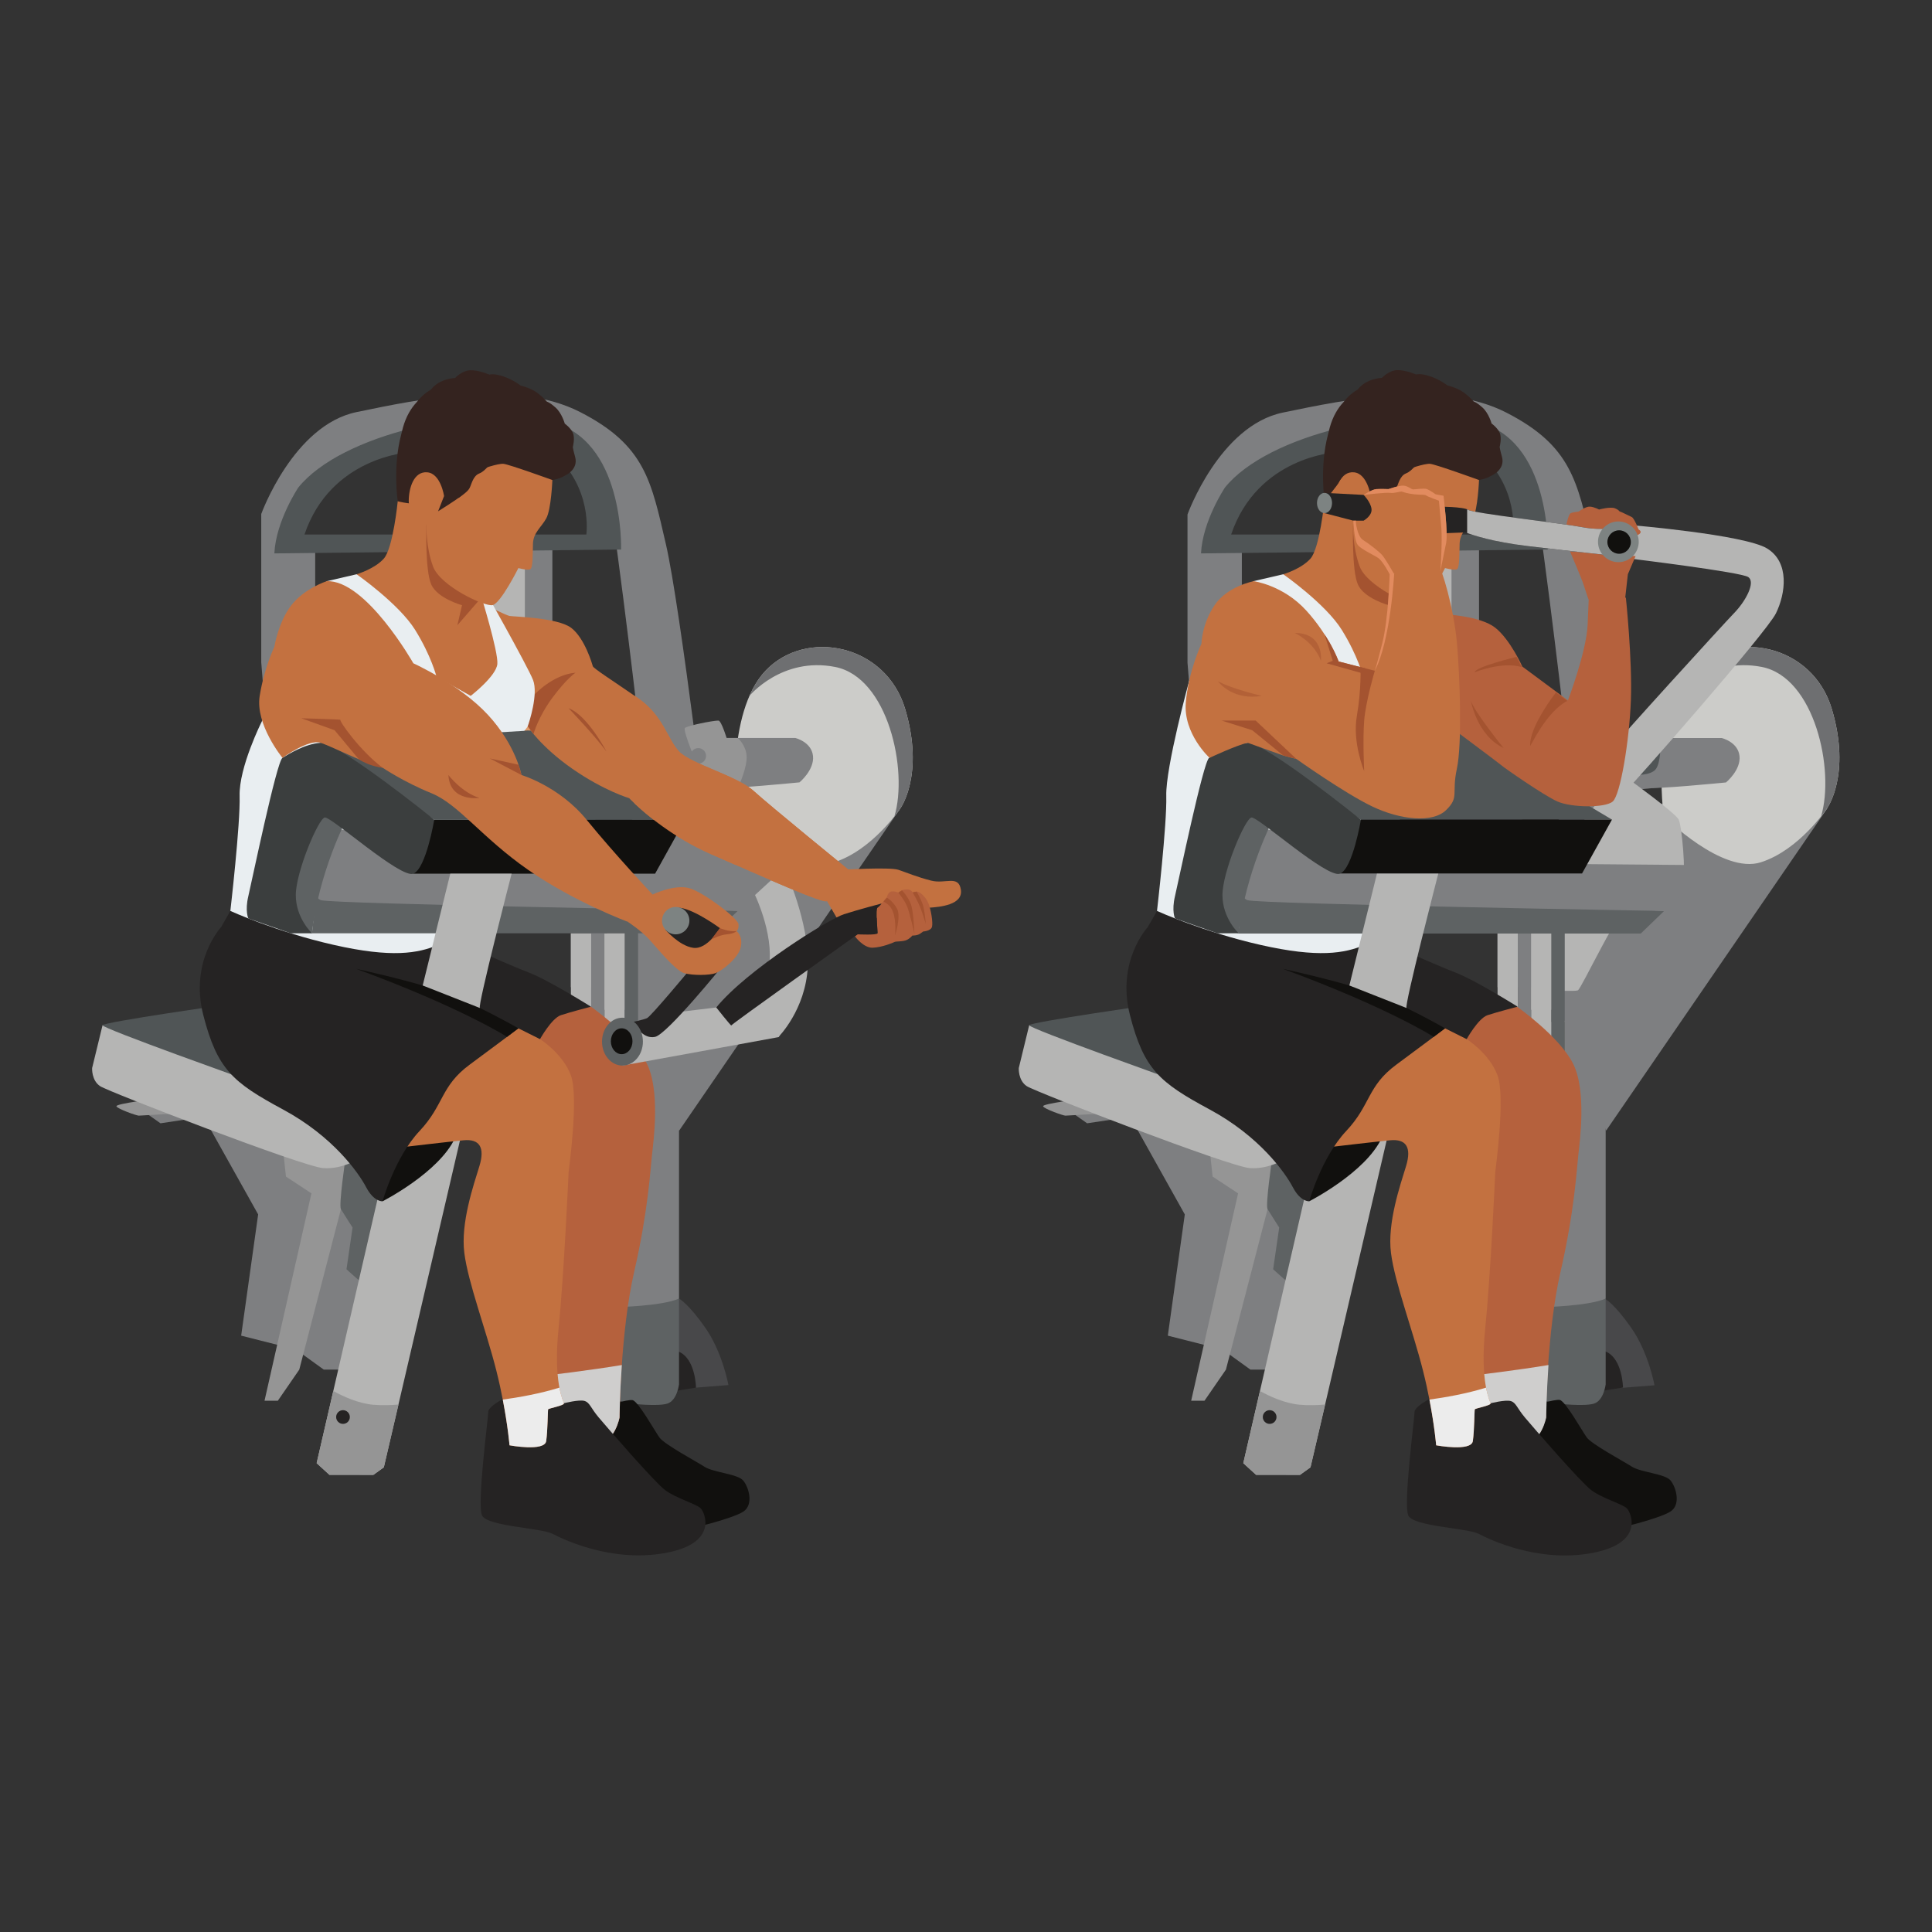 <?xml version="1.0" encoding="UTF-8" standalone="no"?>
<svg
   xmlns:dc="http://purl.org/dc/elements/1.1/"
   xmlns:cc="http://creativecommons.org/ns#"
   xmlns:rdf="http://www.w3.org/1999/02/22-rdf-syntax-ns#"
   xmlns:svg="http://www.w3.org/2000/svg"
   xmlns="http://www.w3.org/2000/svg"
   viewBox="0 0 2666.667 2666.667"
   height="2666.667"
   width="2666.667"
   xml:space="preserve"
   id="svg2"
   version="1.1"><rect x="0" y="0" width="2666.667" height="2666.667" fill="#333333" stroke="none"/><defs
     id="defs6" /><g
     transform="matrix(1.333,0,0,-1.333,0,2666.667)"
     id="g10"><g
       transform="scale(0.1)"
       id="g12"><g
         transform="scale(1.227)"
         id="g14"><path
           id="path16"
           style="fill:none;fill-opacity:1;fill-rule:nonzero;stroke:none"
           d="M 16300,0 H 0 V 16300 H 16300 V 0" /></g><g
         transform="scale(1.051)"
         id="g18"><path
           id="path20"
           style="fill:#48484a;fill-opacity:1;fill-rule:nonzero;stroke:none"
           d="m 15813.2,6238.11 c 0,0 90.7,-45.66 260.2,-288.95 169.5,-243.39 226.6,-562.78 226.6,-562.78 l -319.4,-25.21 c 0,0 -496.3,226.66 -507.7,407.37 -11.4,180.62 340.3,469.57 340.3,469.57" /></g><g
         transform="scale(1.031)"
         id="g22"><path
           id="path24"
           style="fill:#252323;fill-opacity:1;fill-rule:nonzero;stroke:none"
           d="m 16090.6,5434.56 209.4,33.76 c 0,0 -3.9,287.26 -170.7,360.12 -166.8,72.76 -38.7,-393.88 -38.7,-393.88" /></g><g
         transform="scale(1.107)"
         id="g26"><path
           id="path28"
           style="fill:#7e7f81;fill-opacity:1;fill-rule:nonzero;stroke:none"
           d="m 15449.7,11159.4 h 650 c 0,0 135.4,0.2 167.9,-157 32.4,-157.1 -151.7,-240.2 -151.7,-240.2 l -1146.4,-108.8 480.2,506" /></g><path
         id="path30"
         style="fill:#7e7f81;fill-opacity:1;fill-rule:nonzero;stroke:none"
         d="m 15314.6,13203.4 h -319.8 v 1231.4 h 319.8 v -1231.4" /><path
         id="path32"
         style="fill:#b5b5b4;fill-opacity:1;fill-rule:nonzero;stroke:none"
         d="m 15029.7,13136.8 h -682.6 v 1298 h 682.6 v -1298" /><path
         id="path34"
         style="fill:#7e7f81;fill-opacity:1;fill-rule:nonzero;stroke:none"
         d="M 12858.7,13059.4 H 12572 v 1319.4 h 286.7 v -1319.4" /><g
         transform="scale(1.02)"
         id="g36"><path
           id="path38"
           style="fill:#7e7f81;fill-opacity:1;fill-rule:nonzero;stroke:none"
           d="m 15994.3,6132.29 305.7,297.84 v 4037.27 l -650.6,-101.9 103.5,-4233.21 h 241.4" /></g><g
         transform="scale(1.04)"
         id="g40"><path
           id="path42"
           style="fill:#7e7f81;fill-opacity:1;fill-rule:nonzero;stroke:none"
           d="m 11823.1,12637.6 v 1475.7 c 0,0 318.3,883.8 949.2,1014.5 631,130.7 1579.5,330.5 2225.1,0 645.6,-330.5 707.1,-684 853.1,-1314.3 146,-630.2 449.5,-3189.2 449.5,-3189.2 0,0 -365.1,-171.5 -461,-131.1 -95.9,40.3 -207.5,138.3 -253.6,196 -46.1,57.6 -23,1475.7 -23,1475.7 0,0 -253.7,2167.4 -322.9,2351.9 -69.1,184.4 -226.8,480.3 -734,557.2 -507.2,76.9 -1389.3,-130.7 -1893.6,-376.6 -504.4,-246 -488.7,-970.2 -489,-1491.9 -0.4,-521.7 30.7,-1059.8 30.7,-1059.8 l -289.5,-20.7 -41,512.6" /></g><g
         transform="scale(1.02)"
         id="g44"><path
           id="path46"
           style="fill:#5e6263;fill-opacity:1;fill-rule:nonzero;stroke:none"
           d="m 16300,6430.13 v -870.19 c 0,0 -18.4,-164.62 -118.9,-195.99 -100.5,-31.27 -367.1,0 -367.1,0 l -203.8,43.14 c 0,0 -156.8,113.73 -109.7,450.79 46.9,337.06 164.6,485.98 164.6,485.98 0,0 454.6,7.84 634.9,86.27" /></g><path
         id="path48"
         style="fill:#505556;fill-opacity:1;fill-rule:nonzero;stroke:none"
         d="m 15666.4,14470.4 h -2918.5 c 271.8,803.3 1079.4,850.4 1079.4,850.4 0,0 1063.9,364.3 1487.3,0 423.4,-364.4 351.8,-850.4 351.8,-850.4 z m -384.8,1168.7 c -782.6,171 -2149.9,-127.9 -2597.7,-682.1 0,0 -231.9,-346.3 -247.9,-682.2 l 3590.3,40 c 0,0 37.9,1153.4 -744.7,1324.3" /><path
         id="path50"
         style="fill:#7e7f81;fill-opacity:1;fill-rule:nonzero;stroke:none"
         d="m 11740.4,8373.8 527.7,-943.5 -175.9,-1255.4 567.7,-143.9 287.9,-207.9 h 255.9 c 0,0 623.6,1940.2 559.7,2085.5 -64,145.4 -515.6,656.2 -877.5,632.7 -361.9,-23.6 -1145.5,-167.5 -1145.5,-167.5" /><path
         id="path52"
         style="fill:#959595;fill-opacity:1;fill-rule:nonzero;stroke:none"
         d="m 12520,8157.9 36,-335.8 263.9,-173.9 -485.8,-2147 h 137.9 l 221.9,321.9 641.7,2472.7 -815.6,-137.9" /><path
         id="path54"
         style="fill:#5e6263;fill-opacity:1;fill-rule:nonzero;stroke:none"
         d="m 13172.5,8009.6 c 0,0 -71.8,-483.8 -47.3,-524.6 24.5,-40.7 120.4,-190.7 120.4,-190.7 l -62.7,-431.8 c 0,0 212.7,-197.9 224.7,-179.9 12,18 350,652.4 360.4,833.6 10.4,181.2 111.8,402.1 -97.3,530.9 -209.2,128.8 -498.2,-37.5 -498.2,-37.5" /><path
         id="path56"
         style="fill:#b5b5b4;fill-opacity:1;fill-rule:nonzero;stroke:none"
         d="m 13515.5,7636.2 -641.7,-2781.5 132,-120.5 455.1,-0.7 108.6,78.1 857.6,3681.1 -911.6,-856.5" /><path
         id="path58"
         style="fill:#34231f;fill-opacity:1;fill-rule:nonzero;stroke:none"
         d="m 15552.1,15275.1 c -20.7,73.5 -23.9,101.4 -23.9,101.4 0,0 25.1,94.2 0.1,148.3 -25.1,54.1 -83.6,95.1 -83.6,95.1 0,0 -29.1,107.6 -95.5,166.5 -66.5,58.8 -88.4,59.8 -88.4,59.8 0,0 -69.9,78.7 -137.3,115.7 -67.4,37 -135.7,52.1 -135.7,52.1 0,0 -70.9,56.9 -175.6,93.3 -104.7,36.5 -148.2,19.8 -148.2,19.8 0,0 -111.2,48.4 -197.7,45.3 -86.5,-3.1 -156.8,-80 -156.8,-80 0,0 -161.8,-3.9 -250.6,-120.4 v 0 c -47.7,-26.8 -98.5,-68.1 -147.8,-130.8 -56.1,-59.9 -108.9,-144.1 -142,-262.5 -7,-25.1 -13.3,-50.3 -18.9,-75.6 -87.8,-332.4 -35,-687.3 -35,-687.3 0,0 174.1,-46.9 279.8,-14.3 4,1.2 8.1,2.6 12.1,4 -2.2,-38.6 -4.1,-72.6 -4.1,-79.7 0,-18 66,-209.9 287.9,-179.9 221.9,30 407.8,66 455.7,78 48,11.9 569.8,411.7 569.8,411.7 0,0 66.3,8.6 123.3,42.2 0,0 150.5,61.7 112.4,197.3" /><path
         id="path60"
         style="fill:#7e7f81;fill-opacity:1;fill-rule:nonzero;stroke:none"
         d="m 11092.7,8489.7 163.9,-115.9 387.8,58 c 0,0 -79.9,157.9 -135.9,177.9 -56,20 -415.8,-120 -415.8,-120" /><path
         id="path62"
         style="fill:#959595;fill-opacity:1;fill-rule:nonzero;stroke:none"
         d="m 11228.6,8629.7 c 0,0 -439.7,-52 -427.7,-80 12,-28 211.9,-97.6 231.8,-96.8 20,0.8 427.8,24.8 427.8,24.8 l -231.9,152" /><path
         id="path64"
         style="fill:#b5b5b4;fill-opacity:1;fill-rule:nonzero;stroke:none"
         d="m 10908.8,9413.3 -251.9,-24 -107.9,-443.8 c 0,0 -8,-127.9 83.9,-187.9 92,-60 2095,-831.6 2306.9,-847.6 211.9,-16 395.8,108 395.8,120 0,12 -815.6,923.4 -931.5,1039.4 -116,116 -1495.3,343.9 -1495.3,343.9" /><path
         id="path66"
         style="fill:#505556;fill-opacity:1;fill-rule:nonzero;stroke:none"
         d="m 11980.3,9609.6 c 0,0 -1315.4,-188.3 -1323.4,-220.3 -8,-32 1543.3,-583.7 1543.3,-583.7 l -219.9,804" /><path
         id="path68"
         style="fill:#11100e;fill-opacity:1;fill-rule:nonzero;stroke:none"
         d="m 13556.2,7566.2 c 0,0 583,295.9 750.9,655.7 167.9,359.8 -791.6,191.9 -791.6,191.9 l 40.7,-847.6" /><g
         transform="scale(1.068)"
         id="g70"><path
           id="path72"
           style="fill:#11100e;fill-opacity:1;fill-rule:nonzero;stroke:none"
           d="m 14673.7,4793.21 c 0,0 140.9,46.27 148.6,153.24 7.7,106.97 -27.8,117.08 10.9,137.69 38.8,20.52 234.3,82.05 288.3,74.47 54,-7.59 215.9,-298.71 262.8,-363.9 47,-65.28 349.6,-227.05 436.8,-282.87 87.3,-55.83 319.7,-68.57 374.1,-132.73 54.4,-64.25 104.8,-234.92 0.8,-302.45 -103.9,-67.53 -556.4,-183.96 -585.6,-165.41 -29,18.64 -372.9,-37.19 -603.1,229.2 -230.3,266.48 -333.6,652.76 -333.6,652.76" /></g><path
         id="path74"
         style="fill:#b5b5b4;fill-opacity:1;fill-rule:nonzero;stroke:none"
         d="m 15716.4,9069.4 h -209.9 v 1271.7 h 209.9 V 9069.4" /><path
         id="path76"
         style="fill:#7e7f81;fill-opacity:1;fill-rule:nonzero;stroke:none"
         d="m 15716.4,9015.5 h 137.9 v 1355.3 h -137.9 V 9015.5" /><path
         id="path78"
         style="fill:#b5b5b4;fill-opacity:1;fill-rule:nonzero;stroke:none"
         d="m 16064.2,9069.4 h -209.9 v 1271.7 h 209.9 V 9069.4" /><path
         id="path80"
         style="fill:#5e6263;fill-opacity:1;fill-rule:nonzero;stroke:none"
         d="m 16064.2,9015.5 h 138 v 1355.3 h -138 V 9015.5" /><g
         transform="scale(1.008)"
         id="g82"><path
           id="path84"
           style="fill:#b5613d;fill-opacity:1;fill-rule:nonzero;stroke:none"
           d="m 15586.3,9503.08 c 0,0 428.2,-301.43 571,-578.94 142.7,-277.62 71.4,-801.02 55.5,-943.75 -15.9,-142.82 -39.7,-579.04 -182.4,-1197.55 -142.7,-618.61 -150.6,-1498.38 -150.6,-1498.38 0,0 -47.7,-254.41 -222.1,-270.28 -174.6,-15.77 -380.7,-364.8 -531.4,27.77 -150.7,392.57 -222.1,353 -245.8,947.81 -23.8,594.81 -47.6,2379.24 -39.7,2736.11 7.9,356.86 -31.7,713.73 87.2,777.21 119,63.47 658.3,0 658.3,0" /></g><path
         id="path86"
         style="fill:#cfcecd;fill-opacity:1;fill-rule:nonzero;stroke:none"
         d="m 15024.6,5735.8 c 36,-298.7 106,-339.8 226,-652.4 152,-395.8 359.9,-43.9 535.8,-28 175.9,16 223.9,272.5 223.9,272.5 0,0 2.1,232.4 23.4,542.9 -311.9,-51.8 -707.9,-100.7 -1009.1,-135" /><g
         transform="scale(1.045)"
         id="g88"><path
           id="path90"
           style="fill:#252323;fill-opacity:1;fill-rule:nonzero;stroke:none"
           d="m 14238.4,5322.32 c 0,0 -221.9,-107.05 -221.9,-168.28 0,-61.23 -114.7,-921.78 -61.1,-1028.93 53.5,-107.06 585.2,-122.36 696.1,-179.76 110.9,-57.41 585.2,-286.82 1116.9,-191.25 531.6,95.67 393.9,401.62 351.8,443.72 -42,42.09 -244.7,99.4 -351.8,179.76 -107.1,80.27 -577.6,624.44 -657.9,719.63 -80.3,95.1 -88,148.58 -141.6,163.88 -53.4,15.31 -202.7,-22.96 -202.7,-22.96 0,0 -167,72.71 -217.9,84.19 -51,11.48 -309.9,0 -309.9,0" /></g><path
         id="path92"
         style="fill:#c37140;fill-opacity:1;fill-rule:nonzero;stroke:none"
         d="m 13813.4,8132.5 c 0,0 417.7,49.4 581.7,65.4 163.9,16 223.8,-72 163.9,-267.9 -60,-195.9 -195.9,-587.7 -155.9,-899.5 39.9,-311.9 223.8,-791.6 331.8,-1219.4 107.9,-427.8 135.9,-771.6 135.9,-771.6 0,0 363.8,-68 379.8,43.9 16,112 16,315.9 20,327.9 4,12 171.9,40 163.9,63.9 -8,24 -111.9,223.9 -55.9,771.7 55.9,547.7 103.9,1607.2 103.9,1619.1 0,12 108,775.7 24,1003.6 -84,227.8 -319.8,375.8 -319.8,375.8 l -223.9,111.9 c 0,0 -687.7,-91.9 -743.6,-199.9 -56,-107.9 -68,-131.9 -136,-403.8 -67.9,-271.9 -291.7,-514.5 -269.8,-621.1" /><path
         id="path94"
         style="fill:#252323;fill-opacity:1;fill-rule:nonzero;stroke:none"
         d="m 11980.3,10572.7 -96,-167.9 c 0,0 -327.8,-351.9 -183.9,-911.6 143.9,-559.7 303.9,-695.6 823.6,-975.5 519.7,-279.8 783.6,-655.6 863.6,-807.6 79.9,-151.9 168.6,-143.9 168.6,-143.9 0,0 127.2,455.8 383.1,727.6 255.9,271.9 215.9,463.8 519.7,687.7 303.9,223.9 503.8,375.8 503.8,375.8 l 223.9,-111.9 c 0,0 119.9,215.8 215.9,247.8 95.9,32 311.8,88 311.8,88 0,0 -447.8,279.9 -639.7,351.8 -191.9,72 -943.5,407.8 -975.5,415.8 -32,8 -991.5,223.9 -991.5,223.9 h -1127.4" /><g
         transform="scale(1.161)"
         id="g96"><path
           id="path98"
           style="fill:#7e7f81;fill-opacity:1;fill-rule:nonzero;stroke:none"
           d="m 14324.5,7147.47 1975.5,2877.93 -2188.9,55.8 c 0,0 -501.5,-336.4 -553.5,-604.92 -52,-268.51 766.9,-2328.81 766.9,-2328.81" /></g><g
         transform="scale(1.176)"
         id="g100"><path
           id="path102"
           style="fill:#ccccc9;fill-opacity:1;fill-rule:nonzero;stroke:none"
           d="m 14654.5,9819.96 c -20.3,27.19 -108.8,911.14 244.8,1285.04 353.6,374 1060.7,238 1230.7,-339.9 170,-578 -42.5,-870.35 -42.5,-870.35 0,0 -243.1,-367.17 -583.1,-475.95 -339.9,-108.79 -849.9,401.16 -849.9,401.16" /></g><g
         transform="scale(1.176)"
         id="g104"><path
           id="path106"
           style="fill:#6e6f71;fill-opacity:1;fill-rule:nonzero;stroke:none"
           d="m 16130,10765.1 c -170,577.9 -877.1,713.9 -1230.7,339.9 -58.4,-61.7 -104.7,-137.4 -141.2,-220.8 l 0.1,-0.1 c 0,0 285.2,346.1 753.4,254.8 468,-91.2 644.7,-911.2 522.8,-1315.65 34.3,43.17 53.1,71.5 53.1,71.5 0,0 212.5,292.35 42.5,870.35" /></g><g
         transform="scale(1.071)"
         id="g108"><path
           id="path110"
           style="fill:#b5b5b4;fill-opacity:1;fill-rule:nonzero;stroke:none"
           d="m 15768.4,11129.6 c 0,0 427.1,-310 460.7,-373.4 33.6,-63.5 70.9,-549.7 41.1,-566.1 -29.9,-16.5 -293.4,-30.7 -455.6,-156.5 -162.2,-125.8 -526.5,-918.59 -560.1,-929.8 -33.6,-11.21 -230.9,0 -230.9,0 l -21.2,1226.7 566.9,761.7 199.1,37.4" /></g><path
         id="path112"
         style="fill:#b5b5b4;fill-opacity:1;fill-rule:nonzero;stroke:none"
         d="m 15716.4,9783.1 v 558 h -209.9 v -558 h 209.9" /><path
         id="path114"
         style="fill:#7e7f81;fill-opacity:1;fill-rule:nonzero;stroke:none"
         d="m 15854.3,9783.1 v 587.7 h -137.9 v -587.7 h 137.9" /><path
         id="path116"
         style="fill:#b5b5b4;fill-opacity:1;fill-rule:nonzero;stroke:none"
         d="m 15854.3,10341.1 v -791.9 h 209.9 v 791.9 h -209.9" /><path
         id="path118"
         style="fill:#5e6263;fill-opacity:1;fill-rule:nonzero;stroke:none"
         d="m 16202.2,9435.4 v 935.4 h -138 v -947.5 l 138,12.1" /><g
         transform="scale(1.106)"
         id="g120"><path
           id="path122"
           style="fill:#7e7f81;fill-opacity:1;fill-rule:nonzero;stroke:none"
           d="m 15443.4,11178 h 675.9 c 0,0 151.9,-35.8 166.3,-167.9 14.4,-132.1 -126.6,-247.8 -126.6,-247.8 0,0 -701.2,-69.1 -715.6,-47 -14.5,22.1 -75.9,32.5 -61.4,115.7 14.4,83.1 61.4,347 61.4,347" /></g><g
         transform="scale(1.024)"
         id="g124"><path
           id="path126"
           style="fill:#505556;fill-opacity:1;fill-rule:nonzero;stroke:none"
           d="m 12615.6,12027.6 2164.8,126.9 1519.6,-906 h -2536.3 l -1148.1,779.1" /></g><path
         id="path128"
         style="fill:#e9eef1;fill-opacity:1;fill-rule:nonzero;stroke:none"
         d="m 13287.6,14058.9 -310,-71.9 -662.6,-1025.4 c 0,0 -246.8,-901.7 -238.8,-1197.5 8,-295.8 -95.9,-1191.4 -95.9,-1191.4 0,0 471.7,-215.9 1071.4,-351.8 599.7,-136 871.6,-88 1079.5,0 0,0 487.7,1767.1 511.7,1791.1 24,24 399.8,431.8 415.8,471.7 16,40 112,335.9 56,479.8 -56,143.9 -543.7,1007.5 -543.7,1007.5 l -1283.4,87.9" /><path
         id="path130"
         style="fill:#505556;fill-opacity:1;fill-rule:nonzero;stroke:none"
         d="m 15392.6,11980 -326.5,459.9 -2150.3,-126.1 1175.4,-797.6 h 1671.2 l -369.8,463.8" /><path
         id="path132"
         style="fill:#c37140;fill-opacity:1;fill-rule:nonzero;stroke:none"
         d="m 13713.4,14814.6 c 0,0 -48,-485.8 -143.9,-593.7 -96,-108 -281.9,-162 -281.9,-162 0,0 437.8,-305.8 605.7,-575.7 167.9,-269.8 221.9,-485.7 221.9,-485.7 l 353.8,-197.9 c 0,0 263.9,203.9 275.9,329.8 12,126 -173.9,725.7 -173.9,725.7 0,0 -473.8,1001.5 -557.7,1079.4 -84,78 -123.3,126.4 -139.4,91.2 -16,-35.2 -160.5,-211.1 -160.5,-211.1" /><g
         transform="scale(1.055)"
         id="g134"><path
           id="path136"
           style="fill:#505556;fill-opacity:1;fill-rule:nonzero;stroke:none"
           d="m 16296.2,11643 c 0,0 3.8,-166 -45.5,-230.4 -49.3,-64.4 -208.4,-56.8 -208.4,-56.8 l 253.9,287.2" /></g><path
         id="path138"
         style="fill:#a45330;fill-opacity:1;fill-rule:nonzero;stroke:none"
         d="m 14010.3,14570.7 c 0,0 -15,-475.8 50.9,-619.7 66,-143.9 317.9,-212.7 317.9,-212.7 l -10.3,-212.3 202.2,281.1 c 0,0 -200.2,463.5 -240.8,545.2 -40.7,81.7 -319.9,218.4 -319.9,218.4" /><path
         id="path140"
         style="fill:#c37140;fill-opacity:1;fill-rule:nonzero;stroke:none"
         d="m 14193.2,14868.5 c 0,0 -34,233.9 -174,245.9 -139.9,12 -191.9,-163.9 -191.9,-299.8 0,-136 183,-243.9 183,-243.9 0,0 -7,-227.9 68.9,-431.8 76,-203.9 531.8,-415.8 615.7,-399.8 84,16 267.9,383.8 267.9,383.8 0,0 90.9,-25 120.9,-13 30,12 27,147 30,263.9 3,116.9 87,170.9 137.9,263.9 51,92.9 63,396.8 63,396.8 0,0 -451.8,163.9 -507.7,167.9 -56,4 -227.9,-52 -279.9,-80 -52,-28 -107.9,-207.9 -151.9,-247.8 -44,-40 -243.9,-164 -243.9,-164 l 62,157.9" /><path
         id="path142"
         style="fill:#34231f;fill-opacity:1;fill-rule:nonzero;stroke:none"
         d="m 14343.8,14849.9 c 0,0 90.2,58.1 112.8,97.7 22.6,39.5 35.7,129.8 103.5,156.2 67.8,26.4 130.1,126.1 130.1,126.1 0,0 -190.3,28.3 -224.2,11.3 -33.9,-16.9 -118.6,-56.5 -133.7,-112.9 -15,-56.5 11.5,-278.4 11.5,-278.4" /><path
         id="path144"
         style="fill:#11100e;fill-opacity:1;fill-rule:nonzero;stroke:none"
         d="m 13283.6,9973 c 0,0 519.8,-111.9 855.6,-223.9 335.8,-111.9 823.6,-391.8 823.6,-391.8 l -117.5,-88.6 c 0,0 -474.2,304.5 -1561.7,704.3" /><g
         transform="scale(1.057)"
         id="g146"><path
           id="path148"
           style="fill:#5e6263;fill-opacity:1;fill-rule:nonzero;stroke:none"
           d="m 12131,9780.86 h 3942.2 l 226.8,219.08 c 0,0 -3964.8,291.16 -4044.2,296.86 -79.4,5.6 -124.8,-515.94 -124.8,-515.94" /></g><path
         id="path150"
         style="fill:#ececec;fill-opacity:1;fill-rule:nonzero;stroke:none"
         d="m 14801.1,5512.8 c 53.9,-278.6 69.7,-473.3 69.7,-473.3 0,0 363.8,-68 379.8,43.9 16,112 16,315.9 20,327.9 4,12 171.9,40 163.9,63.9 -3.6,11.1 -27.6,59.4 -46.9,161.5 -200.8,-62.7 -425.1,-101.6 -586.5,-123.9" /><path
         id="path152"
         style="fill:#959595;fill-opacity:1;fill-rule:nonzero;stroke:none"
         d="m 13460.9,5459.3 c -156.7,13.4 -315.6,87.6 -414.7,142.6 l -172.4,-747.2 132,-120.5 455.1,-0.7 108.6,78.1 151.4,649.9 c -80,-7 -170.6,-9.9 -260,-2.2" /><g
         transform="scale(1.083)"
         id="g154"><path
           id="path156"
           style="fill:#7e7f81;fill-opacity:1;fill-rule:nonzero;stroke:none"
           d="m 12058.5,10549 -171.7,-491.5 c 0,0 -49.7,-155.08 38.8,-192 88.6,-36.92 3986.8,-103.36 3986.8,-103.36 l 387.6,356.26 -144,83 -1328.9,11.1 -2768.6,336.5" /></g><path
         id="path158"
         style="fill:#5e6263;fill-opacity:1;fill-rule:nonzero;stroke:none"
         d="m 13179.7,11516.2 c 0,0 -283.9,-543.2 -353.9,-1175.1 0,0 -165.9,33.9 -261.8,152.8 -96,118.8 -231.9,50.9 -151.9,392.7 79.9,341.8 294.7,557.4 303.2,665.5 8.6,108.1 -67.4,260 158.5,260 225.9,0 305.9,-295.9 305.9,-295.9" /><g
         transform="scale(1.024)"
         id="g160"><path
           id="path162"
           style="fill:#11100e;fill-opacity:1;fill-rule:nonzero;stroke:none"
           d="m 13570.4,11159.3 c 23.4,-4.5 193.3,89.2 193.3,89.2 H 16300 l -302.5,-544.7 h -2444.7 l 17.6,455.5" /></g><path
         id="path164"
         style="fill:#252323;fill-opacity:1;fill-rule:nonzero;stroke:none"
         d="m 13217.6,5332.3 c 0,-39.2 -31.7,-71 -70.9,-71 -39.2,0 -71,31.8 -71,71 0,39.2 31.8,71 71,71 39.2,0 70.9,-31.8 70.9,-71" /><path
         id="path166"
         style="fill:#b5b5b4;fill-opacity:1;fill-rule:nonzero;stroke:none"
         d="m 14564.2,9567.7 c -27.7,13.5 328.5,1390.8 328.5,1390.8 h -635.2 l -285.5,-1157.6 592.2,-233.2" /><path
         id="path168"
         style="fill:#3b3e3e;fill-opacity:1;fill-rule:nonzero;stroke:none"
         d="m 14091.2,11516.2 c -24,24 -1007.5,809.6 -1175.4,797.6 -167.9,-12 -335.8,-119.9 -395.8,-155.9 -60,-36 -317.8,-1281.4 -353.8,-1433.3 -36,-151.9 0,-229.3 0,-229.3 l 439.7,-154.2 h 219.9 c 0,0 -167.9,155.6 -167.9,395.5 0,239.9 233.9,791.6 299.9,803.6 66,12 785.6,-635.7 917.5,-581.7 132,54 215.9,557.7 215.9,557.7" /><g
         transform="scale(1.137)"
         id="g170"><path
           id="path172"
           style="fill:#b5b5b4;fill-opacity:1;fill-rule:nonzero;stroke:none"
           d="m 14843.4,12507.7 c 0,0 1006.7,-122.3 1077,-168 70.3,-45.7 -21.1,-217.9 -126.6,-326.9 -105.4,-108.9 -1096.7,-1196.5 -1096.7,-1213.4 0,-16.9 -52.7,-414.1 -38.7,-410.6 14.1,3.6 91.5,-42.2 144.2,0 52.7,42.2 1283,1441.2 1370.9,1620.5 87.8,179.3 126.5,464 -80.9,590.5 -207.4,126.6 -1249.2,213.5 -1249.2,213.5 v -305.6" /></g><g
         transform="scale(1.037)"
         id="g174"><path
           id="path176"
           style="fill:#b5613d;fill-opacity:1;fill-rule:nonzero;stroke:none"
           d="m 14419.8,13158 c 0,0 360.6,-15.5 511,-135 150.5,-119.6 270,-387.6 270,-387.6 l 455.2,-337.5 c 0,0 185.1,485.9 196.7,755.9 11.4,270 11.4,270 11.4,270 h 370.4 c 0,0 65.5,-624.8 50.1,-1025.9 -15.5,-401.2 -104.1,-943.6 -181.3,-1009.9 -77.1,-66.2 -412.7,-61 -551.5,0 -138.9,61.1 -540,342.6 -555.4,358 -15.5,15.5 -543.8,408.9 -543.8,408.9 0,0 -179.4,497.7 -168.8,580.5 10.6,82.9 136,522.6 136,522.6" /></g><path
         id="path178"
         style="fill:#c37140;fill-opacity:1;fill-rule:nonzero;stroke:none"
         d="m 12981.9,13987 c 0,0 -272.7,-50.7 -405.6,-248.7 -133,-198.1 -135.9,-399 -135.9,-399 0,0 -135,-284.7 -162,-608.7 -27,-323.9 245.9,-572.7 245.9,-572.7 0,0 287.9,134.9 395.8,155.9 l 367.5,-131.8 136.3,-36.1 c 0,0 497,-353.8 785.6,-491.7 288.5,-138 623.7,-174 763.6,-38 139.9,135.9 56,167.9 111.9,427.8 56,259.8 32,955.5 0,1311.3 -32,355.8 -159.9,779.6 -187.9,783.6 -28,4 -507.7,-80 -507.7,-80 0,0 -12,-459.7 -76,-711.6 -64,-251.9 -77.8,-287.9 -77.8,-287.9 l -374,96 c 0,0 -95.9,263.9 -335.8,527.7 -239.9,263.9 -543.9,303.9 -543.9,303.9" /><path
         id="path180"
         style="fill:#a45330;fill-opacity:1;fill-rule:nonzero;stroke:none"
         d="m 12650.2,12543.7 h 351.9 l 421.8,-397.8 -136.3,36.1 -321.5,261.8 -315.9,99.9" /><path
         id="path182"
         style="fill:#a45330;fill-opacity:1;fill-rule:nonzero;stroke:none"
         d="m 14235.6,13059.4 c 0,0 -94.1,-315.8 -110.1,-515.7 -16,-199.9 0,-523.7 0,-523.7 0,0 -123.9,295.8 -75.9,571.7 47.9,275.9 37.7,505.8 37.7,505.8 l 148.3,-38.1" /><path
         id="path184"
         style="fill:#b36137;fill-opacity:1;fill-rule:nonzero;stroke:none"
         d="m 12966.7,12791.1 c -243.2,0 -356.4,160.4 -356.4,160.4 155.9,-83.9 455.7,-151.9 455.7,-151.9 -35.2,-5.9 -68.3,-8.5 -99.3,-8.5" /><g
         transform="scale(1.047)"
         id="g186"><path
           id="path188"
           style="fill:#b5613d;fill-opacity:1;fill-rule:nonzero;stroke:none"
           d="m 15492.2,13923.6 c 0,0 19.9,95.5 40,107 20.1,11.4 80.3,17.2 80.3,17.2 0,0 68.8,51.5 111.7,48.7 43,-2.9 89.8,-28.7 89.8,-28.7 0,0 113.6,31.5 159.4,11.5 45.9,-20.1 36.4,-28.7 48.3,-31.5 11.9,-2.9 91.4,-43 116.2,-54.4 24.6,-11.5 67.3,-123 67.4,-123.1 0.2,-0.1 94.7,-46 -125.8,-88.9 -220.6,-43 -298,-60.1 -386.7,-27.2 -88.9,32.9 -200.6,169.4 -200.6,169.4" /></g><path
         id="path190"
         style="fill:#b36137;fill-opacity:1;fill-rule:nonzero;stroke:none"
         d="m 13677.7,13163.4 c -75.9,199.9 -271.8,287.9 -271.8,287.9 307.8,0 271.8,-287.9 271.8,-287.9" /><g
         transform="scale(1.039)"
         id="g192"><path
           id="path194"
           style="fill:#b5613d;fill-opacity:1;fill-rule:nonzero;stroke:none"
           d="m 15826.7,13292.3 c 0,0 -30.7,88.5 -46.1,138.6 -15.4,50 -133.8,327.3 -133.8,327.3 l 653.2,-46.4 -77,-180.9 -26.8,-238.6 c 0,0 -230.9,-219.3 -265.6,-184.6 -34.6,34.6 -103.9,184.6 -103.9,184.6" /></g><path
         id="path196"
         style="fill:#a45330;fill-opacity:1;fill-rule:nonzero;stroke:none"
         d="m 15844.1,12283.8 c 0.9,-20.4 160.5,347.9 384.4,463.8 l -117.7,87.2 c 0,0 -275.2,-351.1 -266.7,-551" /><g
         transform="scale(1.031)"
         id="g198"><path
           id="path200"
           style="fill:#252323;fill-opacity:1;fill-rule:nonzero;stroke:none"
           d="m 14379.9,14039.6 c 8.8,5.1 340.4,16.8 340.4,16.8 0,0 203.6,-87.3 619.7,-136.7 416,-49.5 855.2,-97 855.2,-97 l 104.8,284.2 c 0,0 -209.5,-36.3 -407.3,1.7 -197.8,38 -1099.8,140.8 -1146.2,173.8 -46.6,32.9 -302.6,32.9 -302.6,32.9 l -64,-275.7" /></g><g
         transform="scale(1.031)"
         id="g202"><path
           id="path204"
           style="fill:#b5b5b4;fill-opacity:1;fill-rule:nonzero;stroke:none"
           d="m 15892.7,14108.6 c -197.8,38 -1099.7,140.8 -1146.2,173.8 -3,2.1 -6.9,4.1 -11.6,5.9 v -237.7 c 53.5,-20.3 253.4,-89.1 605.1,-130.9 416,-49.5 855.2,-97 855.2,-97 l 104.8,284.2 c 0,0 -209.5,-36.3 -407.3,1.7" /></g><path
         id="path206"
         style="fill:#252323;fill-opacity:1;fill-rule:nonzero;stroke:none"
         d="m 13717.7,14814.6 -3,86.9 404.8,-21 c 0,0 179.9,-17.9 200.9,-65.9 21,-48 78,-78 0,-164.9 -77.9,-87 -18.4,-122.2 -106.6,-106.1 -88.3,16.1 -200.7,70.1 -200.7,70.1 l -298.4,77.9 3,123" /><path
         id="path208"
         style="fill:#a45330;fill-opacity:1;fill-rule:nonzero;stroke:none"
         d="m 15229,12755.6 c 0,0 59.9,-363.8 339.8,-495.7 0,0 -319.9,395.8 -339.8,495.7" /><path
         id="path210"
         style="fill:#a45330;fill-opacity:1;fill-rule:nonzero;stroke:none"
         d="m 15268.9,13043.5 c 0,0 279.9,116 487.8,54 l -53.7,105.9 c 0,0 -430.1,-104 -434.1,-159.9" /><path
         id="path212"
         style="fill:#c37140;fill-opacity:1;fill-rule:nonzero;stroke:none"
         d="m 14389.4,14058.9 c 0,0 -69,132 -114,165 -44.9,33 -176.9,89.9 -215.9,137.9 -38.9,48 -46.4,251.9 -46.4,251.9 h 106.4 c 0,0 91.5,51 81.7,122.9 -9.7,72 -81.7,143.9 -81.7,143.9 0,0 87,57 131.9,60 45,3 126,0 126,0 0,0 110.9,39.2 155.9,36.1 45,-3.1 79.8,-39.1 99.9,-39.1 20,0 113,15 143,3 30,-12 89.9,-54 89.9,-54 l 81,-14.9 c 0,0 48,-392.9 27,-488.8 -21,-96 -60,-296.9 -60,-296.9 l -524.7,-27" /><path
         id="path214"
         style="fill:#7d8382;fill-opacity:1;fill-rule:nonzero;stroke:none"
         d="m 13792.7,14796.6 c 0,-58 -34.9,-105 -78,-105 -43,0 -77.9,47 -77.9,105 0,58 34.9,104.9 77.9,104.9 43.1,0 78,-46.9 78,-104.9" /><g
         transform="scale(1.041)"
         id="g216"><path
           id="path218"
           style="fill:#7d8382;fill-opacity:1;fill-rule:nonzero;stroke:none"
           d="m 16300,13827.9 c 0,-111.8 -90.7,-202.5 -202.5,-202.5 -111.9,0 -202.6,90.7 -202.6,202.5 0,111.9 90.7,202.5 202.6,202.5 111.8,0 202.5,-90.6 202.5,-202.5" /></g><g
         transform="scale(1.036)"
         id="g220"><path
           id="path222"
           style="fill:#11100e;fill-opacity:1;fill-rule:nonzero;stroke:none"
           d="m 16300,13892.4 c 0,-64.8 -52.5,-117.3 -117.3,-117.3 -64.8,0 -117.3,52.5 -117.3,117.3 0,64.7 52.5,117.2 117.3,117.2 64.8,0 117.3,-52.5 117.3,-117.2" /></g><path
         id="path224"
         style="fill:#e28b5f;fill-opacity:1;fill-rule:nonzero;stroke:none"
         d="m 14395.9,14901.5 c 44.4,-7 105.5,19 121.5,13 16,-6 56,-20 128,-28 71.9,-8 107.9,0 121.9,-11.9 14,-12 131.9,-54 131.9,-54 0,0 13,-135 25,-279.1 12,-144.1 -10.1,-455.6 -10.1,-455.6 0,0 39,200.9 60,296.9 21,96 -27,488.8 -27,488.8 l -81,14.9 c 0,0 -59.9,42 -89.9,54 -30,12 -123,-3 -143,-3 -20.1,0 -54.9,36 -99.9,39.1 -45,3.1 -155.9,-36.1 -155.9,-36.1 0,0 -81,3 -126,0 -44.9,-3 -131.9,-60 -131.9,-60 0,0 232,28 276.4,21" /><path
         id="path226"
         style="fill:#e28b5f;fill-opacity:1;fill-rule:nonzero;stroke:none"
         d="m 14275.4,14223.9 c 45,-33 114,-165 114,-165 l 46.2,2.4 c -21.2,37.1 -95.4,165.3 -126.1,198.6 -35.9,38.9 -131.9,113.9 -194.9,152.9 -62.9,39 -76.1,189.3 -76.1,189.3 l 3.4,11.6 h -28.8 c 0,0 7.5,-203.9 46.4,-251.9 39,-48 171,-104.9 215.9,-137.9" /><path
         id="path228"
         style="fill:#e28b5f;fill-opacity:1;fill-rule:nonzero;stroke:none"
         d="m 14439.3,14067.6 c -30.7,-5.3 -49.9,-8.7 -49.9,-8.7 0,0 -12,-459.7 -76,-711.6 -64,-251.9 -77.8,-287.9 -77.8,-287.9 164.7,317.6 200,1001.9 200,1001.9 0,0 1.3,2.3 3.7,6.3" /><path
         id="path230"
         style="fill:#a45330;fill-opacity:1;fill-rule:nonzero;stroke:none"
         d="m 14137.1,13024.5 -400.3,112.3 63,26.6 -84.5,272.2 c 0,0 82.2,-116.3 146.3,-280.2 l 275.5,-70.7 v -60.2" /><path
         id="path232"
         style="fill:#df9866;fill-opacity:1;fill-rule:nonzero;stroke:none"
         d="m 5797.47,11980 h -704.15 v 751.2 h 704.15 V 11980" /><path
         id="path234"
         style="fill:#48484a;fill-opacity:1;fill-rule:nonzero;stroke:none"
         d="m 7030.85,6558.7 c 0,0 95.26,-48 273.52,-303.8 178.25,-255.9 238.22,-591.7 238.22,-591.7 l -335.83,-26.5 c 0,0 -521.74,238.3 -533.73,428.3 -11.99,189.9 357.82,493.7 357.82,493.7" /><path
         id="path236"
         style="fill:#252323;fill-opacity:1;fill-rule:nonzero;stroke:none"
         d="m 6990.87,5601.9 215.89,34.8 c 0,0 -4,296.1 -175.91,371.2 -171.91,75 -39.98,-406 -39.98,-406" /><path
         id="path238"
         style="fill:#7e7f81;fill-opacity:1;fill-rule:nonzero;stroke:none"
         d="m 5719.51,13203.4 h -319.85 v 1231.4 h 319.85 v -1231.4" /><path
         id="path240"
         style="fill:#b5b5b4;fill-opacity:1;fill-rule:nonzero;stroke:none"
         d="m 5434.65,13136.8 h -682.66 v 1298 h 682.66 v -1298" /><path
         id="path242"
         style="fill:#7e7f81;fill-opacity:1;fill-rule:nonzero;stroke:none"
         d="m 3263.6,13059.4 h -286.72 v 1319.4 h 286.72 v -1319.4" /><path
         id="path244"
         style="fill:#7e7f81;fill-opacity:1;fill-rule:nonzero;stroke:none"
         d="m 6719,6254.9 311.85,303.8 v 4117.9 l -663.67,-103.9 105.61,-4317.8 H 6719" /><path
         id="path246"
         style="fill:#7e7f81;fill-opacity:1;fill-rule:nonzero;stroke:none"
         d="m 2705.01,13147.4 v 1535.2 c 0,0 331.08,919.6 987.51,1055.5 656.43,135.9 1643.18,343.8 2314.84,0 671.66,-343.8 735.63,-711.6 887.56,-1367.3 151.92,-655.7 467.6,-3317.9 467.6,-3317.9 0,0 -379.79,-178.3 -479.6,-136.4 -99.8,42 -215.89,143.9 -263.86,203.9 -47.98,60 -23.99,1535.3 -23.99,1535.3 0,0 -263.87,2254.8 -335.83,2446.7 -71.97,191.9 -235.89,499.8 -763.62,579.7 -527.74,80 -1445.28,-135.9 -1970.02,-391.8 -524.74,-255.8 -508.36,-1009.3 -508.74,-1552 -0.38,-542.7 31.98,-1102.6 31.98,-1102.6 l -301.24,-21.5 -42.59,533.2" /><path
         id="path248"
         style="fill:#5e6263;fill-opacity:1;fill-rule:nonzero;stroke:none"
         d="m 7030.85,6558.7 v -887.6 c 0,0 -18.85,-167.9 -121.37,-199.9 -102.52,-31.9 -374.38,0 -374.38,0 l -207.9,44 c 0,0 -159.92,116 -111.94,459.8 47.97,343.8 167.91,495.7 167.91,495.7 0,0 463.77,8 647.68,88" /><path
         id="path250"
         style="fill:#505556;fill-opacity:1;fill-rule:nonzero;stroke:none"
         d="M 6071.33,14470.4 H 3152.79 c 271.86,803.3 1079.46,850.4 1079.46,850.4 0,0 1063.9,364.3 1487.26,0 423.35,-364.4 351.82,-850.4 351.82,-850.4 z m -384.81,1168.7 c -782.6,171 -2149.92,-127.9 -2597.7,-682.1 0,0 -231.88,-346.3 -247.87,-682.2 l 3590.2,40 c 0,0 37.98,1153.4 -744.63,1324.3" /><path
         id="path252"
         style="fill:#7e7f81;fill-opacity:1;fill-rule:nonzero;stroke:none"
         d="m 2145.29,8373.8 527.74,-943.5 -175.91,-1255.4 567.71,-143.9 287.86,-207.9 h 255.87 c 0,0 623.69,1940.2 559.72,2085.5 -63.97,145.4 -515.6,656.2 -877.49,632.7 -361.89,-23.6 -1145.5,-167.5 -1145.5,-167.5" /><path
         id="path254"
         style="fill:#959595;fill-opacity:1;fill-rule:nonzero;stroke:none"
         d="m 2924.9,8157.9 35.98,-335.8 263.87,-173.9 -485.76,-2147 h 137.94 l 221.89,321.9 641.67,2472.7 -815.59,-137.9" /><path
         id="path256"
         style="fill:#5e6263;fill-opacity:1;fill-rule:nonzero;stroke:none"
         d="m 3577.42,8009.6 c 0,0 -71.82,-483.8 -47.33,-524.6 24.5,-40.7 120.45,-190.7 120.45,-190.7 l -62.77,-431.8 c 0,0 212.69,-197.9 224.69,-179.9 11.99,18 350.04,652.4 360.43,833.6 10.38,181.2 111.85,402.1 -97.3,530.9 -209.16,128.8 -498.17,-37.5 -498.17,-37.5" /><path
         id="path258"
         style="fill:#b5b5b4;fill-opacity:1;fill-rule:nonzero;stroke:none"
         d="m 3920.41,7636.2 -641.68,-2781.5 131.93,-120.5 455.13,-0.7 108.59,78.1 857.57,3681.1 -911.54,-856.5" /><path
         id="path260"
         style="fill:#7e7f81;fill-opacity:1;fill-rule:nonzero;stroke:none"
         d="m 1497.62,8489.7 163.91,-115.9 387.81,58 c 0,0 -79.96,157.9 -135.93,177.9 -55.97,20 -415.79,-120 -415.79,-120" /><path
         id="path262"
         style="fill:#959595;fill-opacity:1;fill-rule:nonzero;stroke:none"
         d="m 1633.55,8629.7 c 0,0 -439.78,-52 -427.79,-80 11.99,-28 211.9,-97.6 231.89,-96.8 19.99,0.8 427.78,24.8 427.78,24.8 l -231.88,152" /><path
         id="path264"
         style="fill:#b5b5b4;fill-opacity:1;fill-rule:nonzero;stroke:none"
         d="m 1313.71,9413.3 -251.87,-24 -107.953,-443.8 c 0,0 -7.992,-127.9 83.963,-187.9 91.95,-60 2094.95,-831.6 2306.84,-847.6 211.9,-16 395.8,108 395.8,120 0,12 -815.59,923.4 -931.53,1039.4 -115.94,116 -1495.25,343.9 -1495.25,343.9" /><path
         id="path266"
         style="fill:#505556;fill-opacity:1;fill-rule:nonzero;stroke:none"
         d="m 2385.17,9609.6 c 0,0 -1315.34,-188.3 -1323.33,-220.3 -8,-32 1543.22,-583.7 1543.22,-583.7 l -219.89,804" /><path
         id="path268"
         style="fill:#11100e;fill-opacity:1;fill-rule:nonzero;stroke:none"
         d="m 3961.06,7566.2 c 0,0 583.03,295.9 750.95,655.7 167.92,359.8 -791.6,191.9 -791.6,191.9 l 40.65,-847.6" /><path
         id="path270"
         style="fill:#11100e;fill-opacity:1;fill-rule:nonzero;stroke:none"
         d="m 6070.66,5117.3 c 0,0 150.52,49.4 158.71,163.6 8.19,114.2 -29.66,125 11.67,147 41.32,21.9 250.12,87.6 307.77,79.5 57.65,-8.1 230.47,-318.9 280.62,-388.5 50.15,-69.7 373.15,-242.4 466.29,-302 93.15,-59.6 341.33,-73.2 399.4,-141.7 58.07,-68.6 111.91,-250.8 0.91,-322.9 -111,-72.1 -594.15,-196.4 -625.2,-176.6 -31.05,19.9 -398.14,-39.7 -643.96,244.7 -245.83,284.5 -356.21,696.9 -356.21,696.9" /><path
         id="path272"
         style="fill:#b5b5b4;fill-opacity:1;fill-rule:nonzero;stroke:none"
         d="m 6121.3,9069.4 h -209.89 v 1271.7 H 6121.3 V 9069.4" /><path
         id="path274"
         style="fill:#7e7f81;fill-opacity:1;fill-rule:nonzero;stroke:none"
         d="m 6121.3,9015.5 h 137.94 v 1355.3 H 6121.3 V 9015.5" /><path
         id="path276"
         style="fill:#b5b5b4;fill-opacity:1;fill-rule:nonzero;stroke:none"
         d="m 6469.13,9069.4 h -209.89 v 1271.7 h 209.89 V 9069.4" /><path
         id="path278"
         style="fill:#5e6263;fill-opacity:1;fill-rule:nonzero;stroke:none"
         d="m 6469.13,9015.5 h 137.93 v 1355.3 H 6469.13 V 9015.5" /><path
         id="path280"
         style="fill:#b5613d;fill-opacity:1;fill-rule:nonzero;stroke:none"
         d="m 6119.31,9581.2 c 0,0 431.78,-303.9 575.71,-583.7 143.93,-279.9 71.96,-807.6 55.97,-951.5 -15.99,-144 -39.98,-583.8 -183.91,-1207.4 -143.93,-623.7 -151.92,-1510.7 -151.92,-1510.7 0,0 -47.98,-256.5 -223.89,-272.5 -175.91,-15.9 -383.81,-367.8 -535.73,28 -151.93,395.8 -223.89,355.9 -247.88,955.6 -23.99,599.7 -47.98,2398.8 -39.98,2758.6 8,359.8 -31.98,719.6 87.95,783.6 119.95,64 663.68,0 663.68,0" /><path
         id="path282"
         style="fill:#cfcecd;fill-opacity:1;fill-rule:nonzero;stroke:none"
         d="m 5429.47,5735.8 c 36,-298.7 106.08,-339.8 226.07,-652.4 151.92,-395.8 359.82,-43.9 535.73,-28 175.91,16 223.89,272.5 223.89,272.5 0,0 2.11,232.4 23.45,542.9 -311.86,-51.8 -707.94,-100.7 -1009.14,-135" /><path
         id="path284"
         style="fill:#252323;fill-opacity:1;fill-rule:nonzero;stroke:none"
         d="m 5287.72,5563.2 c 0,0 -231.89,-111.9 -231.89,-175.9 0,-64 -119.93,-963.5 -63.96,-1075.5 55.97,-111.9 611.69,-127.9 727.64,-187.9 115.94,-60 611.69,-299.8 1167.41,-199.9 555.72,100 411.8,419.8 367.82,463.8 -43.98,44 -255.87,103.9 -367.82,187.9 -111.94,83.9 -603.7,652.7 -687.65,752.2 -83.96,99.4 -91.96,155.3 -147.93,171.3 -55.97,16 -211.9,-24 -211.9,-24 0,0 -174.65,76 -227.88,88 -53.24,12 -323.84,0 -323.84,0" /><path
         id="path286"
         style="fill:#c37140;fill-opacity:1;fill-rule:nonzero;stroke:none"
         d="m 4218.34,8132.5 c 0,0 417.7,49.4 581.63,65.4 163.91,16 223.88,-72 163.91,-267.9 -59.97,-195.9 -195.9,-587.7 -155.92,-899.5 39.98,-311.9 223.89,-791.6 331.83,-1219.4 107.95,-427.8 135.94,-771.6 135.94,-771.6 0,0 363.82,-68 379.81,43.9 15.99,112 15.99,315.9 19.99,327.9 4,12 171.91,40 163.92,63.9 -8,24 -111.95,223.9 -55.98,771.7 55.98,547.7 103.95,1607.2 103.95,1619.1 0,12 107.95,775.7 23.99,1003.6 -83.96,227.8 -319.84,375.8 -319.84,375.8 l -223.89,111.9 c 0,0 -687.66,-91.9 -743.63,-199.9 -55.97,-107.9 -67.96,-131.9 -135.93,-403.8 -67.96,-271.9 -291.68,-514.5 -269.78,-621.1" /><path
         id="path288"
         style="fill:#252323;fill-opacity:1;fill-rule:nonzero;stroke:none"
         d="m 2385.17,10572.7 -95.95,-167.9 c 0,0 -327.83,-351.9 -183.91,-911.6 143.93,-559.7 303.85,-695.6 823.59,-975.5 519.74,-279.8 783.61,-655.6 863.57,-807.6 79.96,-151.9 168.59,-143.9 168.59,-143.9 0,0 127.26,455.8 383.13,727.6 255.87,271.9 215.89,463.8 519.74,687.7 303.85,223.9 503.75,375.8 503.75,375.8 l 223.89,-111.9 c 0,0 119.94,215.8 215.89,247.8 95.95,32 311.85,88 311.85,88 0,0 -447.78,279.9 -639.69,351.8 -191.9,72 -943.52,407.8 -975.51,415.8 -31.98,8 -991.5,223.9 -991.5,223.9 H 2385.17" /><path
         id="path290"
         style="fill:#7e7f81;fill-opacity:1;fill-rule:nonzero;stroke:none"
         d="m 7030.85,8295.8 2292.85,3340.4 -2540.58,64.7 c 0,0 -582.13,-390.5 -642.44,-702.1 -60.31,-311.7 890.17,-2703 890.17,-2703" /><path
         id="path292"
         style="fill:#b5b5b4;fill-opacity:1;fill-rule:nonzero;stroke:none"
         d="m 6121.3,9783.1 v 558 h -209.89 v -558 h 209.89" /><path
         id="path294"
         style="fill:#7e7f81;fill-opacity:1;fill-rule:nonzero;stroke:none"
         d="m 6259.23,9783.1 v 587.7 H 6121.3 v -587.7 h 137.93" /><path
         id="path296"
         style="fill:#b5b5b4;fill-opacity:1;fill-rule:nonzero;stroke:none"
         d="m 6259.23,10341.1 v -791.9 h 209.9 v 791.9 h -209.9" /><path
         id="path298"
         style="fill:#5e6263;fill-opacity:1;fill-rule:nonzero;stroke:none"
         d="m 6607.06,9435.4 v 935.4 h -137.93 v -947.5 l 137.93,12.1" /><path
         id="path300"
         style="fill:#b5b5b4;fill-opacity:1;fill-rule:nonzero;stroke:none"
         d="m 7959.38,9417.3 c 50.98,-15 98.95,-151.8 98.95,-151.8 0,0 284.86,282.4 305.85,732.8 20.99,450.5 -239.88,1013.7 -239.88,1013.7 l -393.48,-101.9 c 0,0 207.57,-345.6 237.56,-718.3 29.98,-372.7 -161.92,-559.9 -161.92,-559.9 l 152.92,-214.6" /><path
         id="path302"
         style="fill:#ccccc9;fill-opacity:1;fill-rule:nonzero;stroke:none"
         d="m 7638.54,11548.2 c -23.98,32 -127.93,1071.5 287.86,1511.2 415.79,439.8 1247.38,279.9 1447.28,-399.7 199.9,-679.7 -49.98,-1023.5 -49.98,-1023.5 0,0 -285.85,-431.8 -685.65,-559.8 -399.8,-127.9 -999.51,471.8 -999.51,471.8" /><path
         id="path304"
         style="fill:#6e6f71;fill-opacity:1;fill-rule:nonzero;stroke:none"
         d="m 9373.68,12659.7 c -199.9,679.6 -1031.48,839.5 -1447.28,399.7 -68.65,-72.6 -123.07,-161.6 -166.08,-259.7 h 0.14 c 0,0 335.36,406.9 885.95,299.6 550.44,-107.3 758.18,-1071.6 614.87,-1547.2 40.34,50.8 62.43,84.1 62.43,84.1 0,0 249.87,343.8 49.97,1023.5" /><path
         id="path306"
         style="fill:#7e7f81;fill-opacity:1;fill-rule:nonzero;stroke:none"
         d="m 7486.62,12363.8 h 747.63 c 0,0 167.91,-39.6 183.9,-185.7 16,-146.1 -139.92,-274.1 -139.92,-274.1 0,0 -775.59,-76.4 -791.61,-51.9 -16.02,24.4 -83.95,35.9 -67.96,127.9 15.99,91.9 67.96,383.8 67.96,383.8" /><path
         id="path308"
         style="fill:#959595;fill-opacity:1;fill-rule:nonzero;stroke:none"
         d="m 7506.61,12224 -19.99,139.8 h 151.92 c 0,0 84.59,-71.5 92.28,-185.7 7.68,-114.2 -76.28,-298.1 -76.28,-298.1 0,0 -10.64,12 -87.28,76 -76.64,64 -60.65,268 -60.65,268" /><path
         id="path310"
         style="fill:#b5b5b4;fill-opacity:1;fill-rule:nonzero;stroke:none"
         d="m 6445.25,8971.5 c 0,0 1577.1,286.2 1613.08,294 35.99,7.8 9,202.7 -29.98,259.7 -38.98,57 -206.89,188.9 -215.89,167.9 -9,-21 -395.8,-119.9 -395.8,-119.9 l -545.73,-66 c 0,0 -344.83,-137.9 -350.83,-149.9 -5.99,-12 -74.85,-385.8 -74.85,-385.8" /><path
         id="path312"
         style="fill:#959595;fill-opacity:1;fill-rule:nonzero;stroke:none"
         d="m 7241.32,12034.8 c 0,0 -178.49,409 -148.5,433 29.98,23.9 285.86,75.9 345.83,75.9 59.97,0 215.89,-663.7 215.89,-663.7 0,0 -260.2,-7.9 -292.02,0 -31.82,8 -121.2,154.8 -121.2,154.8" /><path
         id="path314"
         style="fill:#7e7f81;fill-opacity:1;fill-rule:nonzero;stroke:none"
         d="m 7310.77,12178.1 c 0,-44.5 -36.1,-80.6 -80.64,-80.6 -44.54,0 -80.64,36.1 -80.64,80.6 0,44.5 36.1,80.7 80.64,80.7 44.54,0 80.64,-36.2 80.64,-80.7" /><path
         id="path316"
         style="fill:#505556;fill-opacity:1;fill-rule:nonzero;stroke:none"
         d="m 3320.7,12313.8 2216.26,130 1555.86,-927.6 h -2596.7 l -1175.42,797.6" /><path
         id="path318"
         style="fill:#c37140;fill-opacity:1;fill-rule:nonzero;stroke:none"
         d="m 5463.63,12483.7 c 0,0 135.94,-211.8 463.77,-439.7 327.84,-227.9 587.71,-303.7 587.71,-303.7 0,0 327.51,-352 847.41,-579.9 519.9,-227.9 1191.57,-527.7 1199.56,-483.8 8,44 223.89,322.2 223.89,322.2 0,0 -811.59,661.4 -983.5,817.3 -171.92,155.9 -651.68,280.1 -771.62,407.9 -119.94,127.8 -163.92,371.7 -423.79,551.6 -259.87,179.9 -462.51,307.8 -469.14,331.8 -6.62,24 -82.58,287.9 -222.51,395.8 -139.93,108 -599.7,116 -639.68,124 -39.98,8 -241.97,111.1 -241.97,111.1 0,0 -1.91,-391 38.07,-463 39.98,-71.9 391.8,-791.6 391.8,-791.6" /><path
         id="path320"
         style="fill:#a45330;fill-opacity:1;fill-rule:nonzero;stroke:none"
         d="m 5959.38,13039.5 c 0,0 -91.95,-60 -239.87,-259.9 -147.93,-199.9 -195.27,-375.3 -195.27,-375.3 l -124.58,175.4 136.26,235 c 0,0 189.17,205.5 423.46,224.8" /><path
         id="path322"
         style="fill:#a45330;fill-opacity:1;fill-rule:nonzero;stroke:none"
         d="m 5887.42,12671.7 c 0,0 267.87,-279.6 391.8,-447.7 0,0 -197.29,376.9 -391.8,447.7" /><path
         id="path324"
         style="fill:#e9eef1;fill-opacity:1;fill-rule:nonzero;stroke:none"
         d="m 3692.52,14058.9 -310.03,-71.9 -673.02,-1455.3 c 0,0 -236.34,-471.8 -228.35,-767.6 8,-295.8 -95.95,-1191.4 -95.95,-1191.4 0,0 471.77,-215.9 1071.47,-351.8 599.7,-136 871.56,-88 1079.46,0 0,0 487.75,1767.1 511.74,1791.1 23.99,24 399.8,431.8 415.79,471.7 15.99,40 111.95,335.9 55.97,479.8 -55.97,143.9 -543.72,1007.5 -543.72,1007.5 l -1283.36,87.9" /><path
         id="path326"
         style="fill:#505556;fill-opacity:1;fill-rule:nonzero;stroke:none"
         d="m 5797.47,11980 -326.5,459.9 -2150.27,-126.1 1175.42,-797.6 h 1671.16 l -369.81,463.8" /><path
         id="path328"
         style="fill:#c37140;fill-opacity:1;fill-rule:nonzero;stroke:none"
         d="m 4118.31,14814.6 c 0,0 -47.98,-485.8 -143.93,-593.7 -95.95,-108 -281.86,-162 -281.86,-162 0,0 437.78,-305.8 605.7,-575.7 167.91,-269.8 221.88,-485.7 221.88,-485.7 l 353.83,-197.9 c 0,0 263.87,203.9 275.86,329.8 11.99,126 -173.91,725.7 -173.91,725.7 0,0 -473.77,1001.5 -557.73,1079.4 -83.95,78 -123.23,126.4 -139.31,91.2 -16.08,-35.2 -160.53,-211.1 -160.53,-211.1" /><path
         id="path330"
         style="fill:#a45330;fill-opacity:1;fill-rule:nonzero;stroke:none"
         d="m 4415.16,14570.7 c 0,0 -14.99,-475.8 50.97,-619.7 65.97,-143.9 317.84,-212.7 317.84,-212.7 l -47.97,-207.1 239.88,275.9 c 0,0 -200.19,463.5 -240.82,545.2 -40.62,81.7 -319.9,218.4 -319.9,218.4" /><path
         id="path332"
         style="fill:#34231f;fill-opacity:1;fill-rule:nonzero;stroke:none"
         d="m 5955.25,15273.9 c -20.66,73.6 -23.93,101.4 -23.93,101.4 0,0 25.13,94.2 0.09,148.3 -25.05,54.1 -83.5,95.1 -83.5,95.1 0,0 -29.18,107.6 -95.61,166.5 -66.43,58.8 -88.3,59.8 -88.3,59.8 0,0 -69.92,78.8 -137.32,115.7 -67.4,37 -135.78,52.1 -135.78,52.1 0,0 -70.9,56.9 -175.58,93.3 -104.69,36.5 -148.18,19.8 -148.18,19.8 0,0 -111.22,48.4 -197.7,45.3 -86.47,-3 -156.75,-79.9 -156.75,-79.9 0,0 -161.87,-4 -250.62,-120.5 v 0 c -47.75,-26.8 -98.5,-68.1 -147.87,-130.8 -56.08,-59.9 -108.81,-144.1 -141.92,-262.5 -7.02,-25.1 -13.3,-50.3 -18.96,-75.6 -87.74,-332.4 -35.01,-687.3 -35.01,-687.3 0,0 174.15,-46.9 279.88,-14.3 4,1.2 8.04,2.6 12.08,4 -2.25,-38.6 -4.11,-72.6 -4.11,-79.7 0,-18 65.97,-209.9 287.86,-179.9 221.89,30 407.8,66 455.77,78 47.97,12 569.72,411.8 569.72,411.8 0,0 66.36,8.5 123.38,42.1 0.01,0.1 150.45,61.7 112.36,197.3" /><path
         id="path334"
         style="fill:#c37140;fill-opacity:1;fill-rule:nonzero;stroke:none"
         d="m 4598.07,14868.5 c 0,0 -33.99,233.9 -173.91,245.9 -139.94,12 -191.91,-163.9 -191.91,-299.8 0,-136 182.91,-243.9 182.91,-243.9 0,0 -7,-227.9 68.96,-431.8 75.96,-203.9 531.73,-415.8 615.69,-399.8 83.96,16 267.87,383.8 267.87,383.8 0,0 90.96,-25 120.94,-13 29.98,12 26.99,147 29.98,263.9 3,116.9 86.96,170.9 137.94,263.9 50.97,92.9 62.97,396.8 62.97,396.8 0,0 -451.78,163.9 -507.75,167.9 -55.97,4 -227.89,-52 -279.86,-80 -51.97,-28 -107.94,-207.9 -151.92,-247.8 -43.98,-40 -243.88,-164 -243.88,-164 l 61.97,157.9" /><path
         id="path336"
         style="fill:#11100e;fill-opacity:1;fill-rule:nonzero;stroke:none"
         d="m 3688.52,9973 c 0,0 519.74,-111.9 855.57,-223.9 335.84,-111.9 823.59,-391.8 823.59,-391.8 l -117.47,-88.6 c 0,0 -474.23,304.5 -1561.69,704.3" /><path
         id="path338"
         style="fill:#5e6263;fill-opacity:1;fill-rule:nonzero;stroke:none"
         d="m 3230.75,10341.1 h 4167.92 l 239.87,231.6 c 0,0 -4191.9,307.8 -4275.85,313.8 -83.96,6 -131.94,-545.4 -131.94,-545.4" /><path
         id="path340"
         style="fill:#ececec;fill-opacity:1;fill-rule:nonzero;stroke:none"
         d="m 5206.04,5512.8 c 53.83,-278.6 69.69,-473.3 69.69,-473.3 0,0 363.82,-68 379.81,43.9 15.99,112 15.99,315.9 19.99,327.9 4,12 171.91,40 163.91,63.9 -3.67,11.1 -27.6,59.4 -46.97,161.5 -200.8,-62.7 -425.02,-101.6 -586.43,-123.9" /><path
         id="path342"
         style="fill:#959595;fill-opacity:1;fill-rule:nonzero;stroke:none"
         d="m 3865.79,5459.3 c -156.65,13.4 -315.6,87.6 -414.69,142.6 l -172.37,-747.2 131.93,-120.5 455.13,-0.7 108.59,78.1 151.41,649.9 c -79.94,-7 -170.54,-9.9 -260,-2.2" /><path
         id="path344"
         style="fill:#7e7f81;fill-opacity:1;fill-rule:nonzero;stroke:none"
         d="m 3464.63,11424.8 -185.9,-532.3 c 0,0 -53.98,-167.9 41.97,-207.9 95.96,-39.9 4317.84,-111.9 4317.84,-111.9 l 419.79,385.8 -155.92,90 -1439.28,11.9 -2998.5,364.4" /><path
         id="path346"
         style="fill:#5e6263;fill-opacity:1;fill-rule:nonzero;stroke:none"
         d="m 3584.58,11516.2 c 0,0 -283.87,-543.2 -353.83,-1175.1 0,0 -165.92,33.9 -261.87,152.8 -95.95,118.8 -231.88,50.9 -151.92,392.7 79.96,341.8 294.71,557.4 303.28,665.5 8.56,108.1 -67.4,260 158.49,260 225.88,0 305.85,-295.9 305.85,-295.9" /><path
         id="path348"
         style="fill:#11100e;fill-opacity:1;fill-rule:nonzero;stroke:none"
         d="m 4298.22,11424.8 c 23.98,-4.5 197.9,91.4 197.9,91.4 h 2596.7 l -309.7,-557.7 h -2502.9 l 18,466.3" /><path
         id="path350"
         style="fill:#252323;fill-opacity:1;fill-rule:nonzero;stroke:none"
         d="m 3622.55,5332.3 c 0,-39.2 -31.77,-71 -70.96,-71 -39.19,0 -70.96,31.8 -70.96,71 0,39.2 31.77,71 70.96,71 39.19,0 70.96,-31.8 70.96,-71" /><path
         id="path352"
         style="fill:#b5b5b4;fill-opacity:1;fill-rule:nonzero;stroke:none"
         d="m 4969.1,9567.7 c -27.65,13.5 328.54,1390.8 328.54,1390.8 H 4662.39 L 4376.86,9800.9 4969.1,9567.7" /><path
         id="path354"
         style="fill:#3b3e3e;fill-opacity:1;fill-rule:nonzero;stroke:none"
         d="m 4496.12,11516.2 c -23.99,24 -1007.5,809.6 -1175.42,797.6 -167.91,-12 -335.83,-119.9 -395.8,-155.9 -59.97,-36 -317.84,-1281.4 -353.82,-1433.3 -35.98,-151.9 0,-229.3 0,-229.3 l 439.73,-154.2 h 219.94 c 0,0 -167.92,155.6 -167.92,395.5 0,239.9 233.89,791.6 299.86,803.6 65.96,12 785.6,-635.7 917.53,-581.7 131.94,54 215.9,557.7 215.9,557.7" /><path
         id="path356"
         style="fill:#c37140;fill-opacity:1;fill-rule:nonzero;stroke:none"
         d="m 3382.49,13987 c 0,0 -229.7,-73.7 -365.63,-248.7 -135.94,-175.1 -175.91,-431 -175.91,-431 0,0 -103.95,-211.9 -151.93,-507.7 -47.98,-295.9 235.88,-641.7 235.88,-641.7 0,0 273.51,197.9 395.8,155.9 122.3,-41.9 531.1,-245.9 640.36,-257.9 0,0 223.21,-149.9 505.07,-263.8 281.86,-114 521.74,-459.2 1001.5,-793.3 479.76,-334.1 1031.49,-538 1031.49,-538 l 257.87,281.8 c 0,0 -399.23,425.8 -682.38,773.6 -283.14,347.9 -674.95,463.8 -674.95,463.8 0,0 -55.97,307.8 -347.82,623.7 -291.85,315.8 -771.62,533.1 -771.62,533.1 0,0 -492.12,868.2 -897.73,850.2" /><path
         id="path358"
         style="fill:#a45330;fill-opacity:1;fill-rule:nonzero;stroke:none"
         d="m 3120.24,12567.7 c 0,0 426.35,-12 405.36,-16 -20.99,-4 200.26,-319.8 435.46,-495.8 0,0 -132.26,11.6 -246.38,87.8 l -250.05,300.1 -344.39,123.9" /><path
         id="path360"
         style="fill:#a45330;fill-opacity:1;fill-rule:nonzero;stroke:none"
         d="m 4643.04,11980 c 0,0 137.94,-181.1 320.84,-237 0,0 -305.84,-45.9 -320.84,237" /><path
         id="path362"
         style="fill:#252323;fill-opacity:1;fill-rule:nonzero;stroke:none"
         d="m 6586.07,9381.3 c 0,0 73.26,-138.2 197.05,-112.6 123.79,25.6 693.51,729.6 693.51,729.6 L 7138.37,9960 c 0,0 -398.37,-479.8 -439.36,-497.8 -40.97,-17.9 -160.91,-41.9 -160.91,-41.9 l 47.97,-39" /><path
         id="path364"
         style="fill:#a45330;fill-opacity:1;fill-rule:nonzero;stroke:none"
         d="m 5399.66,11980 -327.83,171.9 297.41,-65.5 z" /><path
         id="path366"
         style="fill:#c37140;fill-opacity:1;fill-rule:nonzero;stroke:none"
         d="m 6499.12,10460.8 c 0,0 141.92,-92 227.88,-187.9 85.96,-96 267.87,-317.9 355.82,-343.9 87.96,-26 263.87,-24 327.84,0 63.97,24 235.88,153.9 259.87,269.9 23.99,115.9 -43.98,165.5 -43.98,165.5 0,0 25.99,14.4 19.99,72.4 -5.99,57.9 -349.82,321.8 -503.75,369.8 -153.92,48 -385.8,-64 -385.8,-64 0,0 -83.96,-28 -109.95,-54 -25.99,-25.9 -147.92,-227.8 -147.92,-227.8" /><path
         id="path368"
         style="fill:#252323;fill-opacity:1;fill-rule:nonzero;stroke:none"
         d="m 7016.86,10394.8 c -13.99,0 -128.15,-14.4 -128.15,-14.4 0,0 140.14,-167.5 288.07,-189.5 147.92,-22 277.51,203.9 277.51,203.9 0,0 -252.4,186.4 -406.86,209.5 -154.46,23.1 -30.57,-209.5 -30.57,-209.5" /><path
         id="path370"
         style="fill:#a45330;fill-opacity:1;fill-rule:nonzero;stroke:none"
         d="m 7454.29,10394.8 c 0,0 92.3,-40.8 172.26,-30.4 0,0 -19.99,-26.4 -101.95,-34 -81.96,-7.6 -161.55,-57.8 -157.39,-49.8 4.16,8 87.08,114.2 87.08,114.2" /><path
         id="path372"
         style="fill:#c37140;fill-opacity:1;fill-rule:nonzero;stroke:none"
         d="m 8562.08,10676.6 99.9,-171.7 c 0,0 559.77,-11.9 575.76,0 16,11.8 251.88,94.3 375.82,101 123.94,6.8 359.82,30.8 335.83,186.7 -23.99,155.9 -159.92,56.1 -307.85,94 -147.92,37.9 -251.87,82.5 -339.83,112.2 -87.95,29.7 -591.7,0 -591.7,0 l -215.89,-243 67.96,-79.2" /><path
         id="path374"
         style="fill:#b5613d;fill-opacity:1;fill-rule:nonzero;stroke:none"
         d="m 8851.93,10310.4 c 0,0 87.96,-122.5 184.92,-118.5 96.95,4 208.89,50.5 224.88,59.2 15.99,8.8 89.96,1.8 128.94,21.8 38.98,19.9 55.97,44.9 55.97,44.9 0,0 50.98,-2 81.96,20 30.98,22 30.98,22 30.98,22 0,0 79.97,5 90.96,49 10.99,44 -10.99,182.9 -38.98,246.9 -27.99,63.9 -77.96,103.9 -101.95,113.9 -23.99,10 -59.97,-5 -59.97,-5 0,0 -14,35 -68.97,31 -54.97,-4 -78.96,-34 -78.96,-34 0,0 -23.99,16 -66.96,13 -42.98,-3 -51.98,-64 -51.98,-64 l -53.97,-60.9 -41.98,-43.8 c 0,0 -11.64,-47.2 -8.5,-112 3.14,-64.9 8.5,-151.6 8.5,-151.6 l -206.89,-11.9 -28,-20" /><path
         id="path376"
         style="fill:#252323;fill-opacity:1;fill-rule:nonzero;stroke:none"
         d="m 7416.66,9573.2 c 0,0 155.92,-197.9 155.92,-185.9 0,12 1307.35,943.1 1307.35,943.1 0,0 206.89,-10.6 206.89,11.9 0,22.5 -20.99,249.9 0,263.6 20.99,13.8 41.98,43.8 41.98,43.8 0,0 -230.88,-60 -389.81,-111 -158.92,-51 -1004.49,-575.7 -1322.33,-965.5" /><path
         id="path378"
         style="fill:#a45330;fill-opacity:1;fill-rule:nonzero;stroke:none"
         d="m 9268.23,10318.3 c 0,0 14.99,157.4 -23.99,250.4 -38.98,92.9 -104.7,93.1 -93.4,105.9 11.31,12.7 31.93,36 31.93,36 0,0 64.47,-35.5 106.45,-116.4 41.98,-81 -20.99,-275.9 -20.99,-275.9" /><path
         id="path380"
         style="fill:#a45330;fill-opacity:1;fill-rule:nonzero;stroke:none"
         d="m 9301.71,10761.6 c 0,0 68.47,-80.5 93.96,-149.4 25.48,-69 71.96,-271.4 71.96,-271.4 0,0 -7.49,215.9 -32.98,293.9 -25.49,77.9 -94.51,152 -94.51,152 l -38.43,-25.1" /><path
         id="path382"
         style="fill:#a45330;fill-opacity:1;fill-rule:nonzero;stroke:none"
         d="m 9449.64,10764.6 c 0,0 50.98,-85 77.96,-152.4 26.99,-67.5 58.47,-175.4 58.47,-175.4 0,0 -10.49,145.4 -31.48,203.9 -20.99,58.4 -63.12,132.2 -63.12,132.2 l -41.83,-8.3" /><path
         id="path384"
         style="fill:#5e6263;fill-opacity:1;fill-rule:nonzero;stroke:none"
         d="m 6657.04,9219.4 c 0,-136.9 -94.82,-247.9 -211.79,-247.9 -116.96,0 -211.78,111 -211.78,247.9 0,136.9 94.82,247.8 211.78,247.8 116.97,0 211.79,-110.9 211.79,-247.8" /><path
         id="path386"
         style="fill:#11100e;fill-opacity:1;fill-rule:nonzero;stroke:none"
         d="m 6549.09,9223.4 c 0,-74 -50.12,-134 -111.94,-134 -61.83,0 -111.94,60 -111.94,134 0,73.9 50.11,133.9 111.94,133.9 61.82,0 111.94,-60 111.94,-133.9" /><path
         id="path388"
         style="fill:#7d8382;fill-opacity:1;fill-rule:nonzero;stroke:none"
         d="m 7138.37,10472.1 c 0,-78.3 -63.45,-141.7 -141.71,-141.7 -78.27,0 -141.72,63.4 -141.72,141.7 0,78.3 63.45,141.7 141.72,141.7 78.26,0 141.71,-63.4 141.71,-141.7" /><path
         id="path390"
         style="fill:#c37140;fill-opacity:1;fill-rule:nonzero;stroke:none"
         d="m 7802.46,11816.1 c -171.91,155.9 -651.67,280.1 -771.61,407.9 -119.94,127.8 -163.92,371.7 -423.79,551.6 -12.17,8.4 -24.08,16.6 -35.98,24.8 v -1115.5 c 114.28,-108.1 397.57,-351.8 791.44,-524.5 519.9,-227.9 1191.57,-527.7 1199.56,-483.8 8,44 223.89,322.2 223.89,322.2 0,0 -811.59,661.4 -983.51,817.3" /><path
         id="path392"
         style="fill:#34231f;fill-opacity:1;fill-rule:nonzero;stroke:none"
         d="m 4746.93,14848.7 c 0,0 90.21,58.2 112.8,97.7 22.58,39.5 35.76,129.9 103.53,156.2 67.76,26.4 130.06,126.2 130.06,126.2 0,0 -190.3,28.2 -224.18,11.2 -33.88,-16.9 -118.59,-56.4 -133.65,-112.9 -15.06,-56.5 11.44,-278.4 11.44,-278.4" /></g></g></svg>
